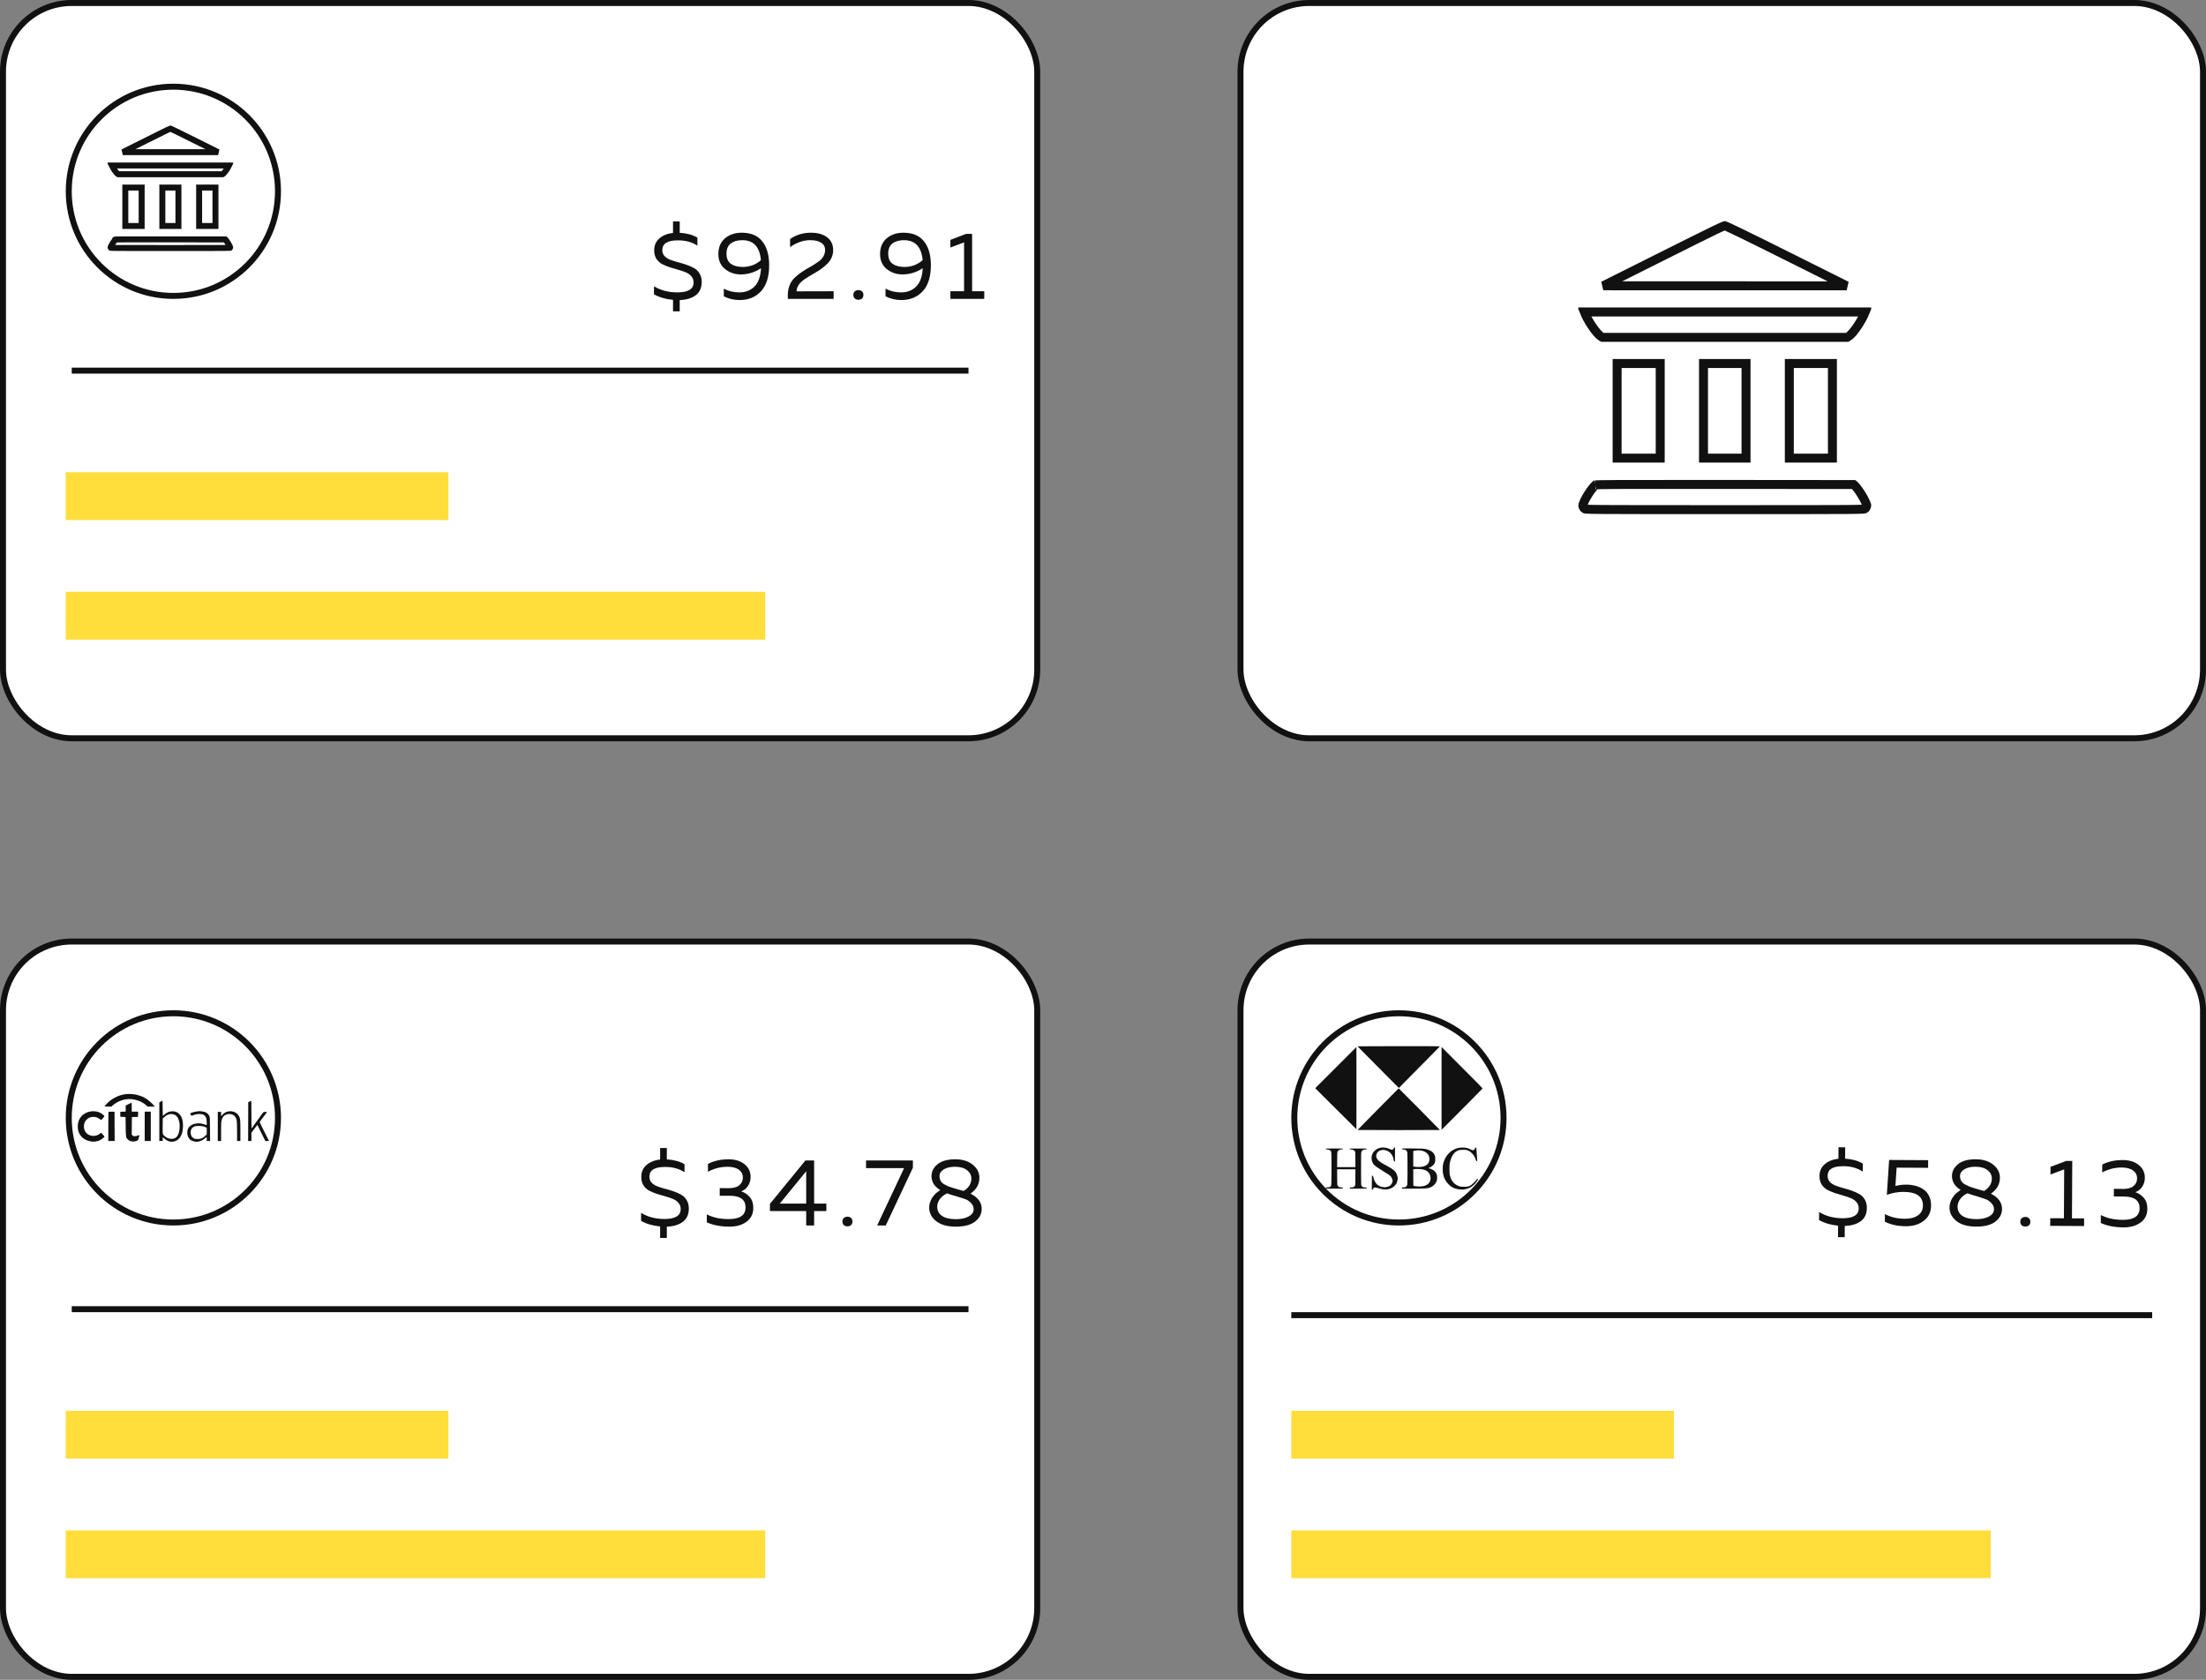 <svg width="369" height="281" viewBox="0 0 369 281" fill="none" xmlns="http://www.w3.org/2000/svg">
<rect x="0" y="0" width="369" height="281" fill="#808080" stroke="none"/>
<rect x="207.5" y="157.5" width="161" height="123" rx="11.5" fill="white" stroke="#111111"/>
<rect x="0.5" y="157.5" width="173" height="123" rx="11.5" fill="white" stroke="#111111"/>
<rect x="0.5" y="0.5" width="173" height="123" rx="11.5" fill="white" stroke="#111111"/>
<rect x="207.5" y="0.5" width="161" height="123" rx="11.5" fill="white" stroke="#111111"/>
<circle cx="234" cy="187" r="17.5" fill="white" stroke="#111111"/>
<circle cx="29" cy="187" r="17.5" fill="white" stroke="#111111"/>
<path d="M308.566 206.958L307.446 206.952L307.456 205.032C306.219 204.908 305.16 204.593 304.277 204.087L304.284 202.743C305.401 203.431 306.7 203.779 308.183 203.787C309.996 203.797 310.906 203.247 310.912 202.138C310.914 201.733 310.793 201.391 310.549 201.112C310.316 200.823 310.002 200.597 309.609 200.435C309.225 200.273 308.8 200.127 308.331 199.996C307.862 199.866 307.394 199.724 306.925 199.573C306.457 199.41 306.026 199.226 305.632 199.022C305.249 198.806 304.936 198.506 304.693 198.121C304.46 197.735 304.345 197.276 304.348 196.743C304.353 195.9 304.65 195.23 305.239 194.732C305.828 194.233 306.587 193.933 307.516 193.832L307.526 191.912L308.646 191.918L308.636 193.822C309.798 193.892 310.784 194.164 311.592 194.638L311.584 195.981C310.649 195.368 309.552 195.069 308.293 195.084C306.576 195.075 305.714 195.614 305.709 196.702C305.706 197.086 305.822 197.412 306.055 197.68C306.299 197.948 306.613 198.158 306.996 198.309C307.39 198.46 307.821 198.601 308.29 198.732C308.758 198.852 309.227 198.993 309.695 199.155C310.164 199.318 310.59 199.507 310.972 199.722C311.366 199.938 311.679 200.243 311.912 200.639C312.155 201.035 312.275 201.505 312.272 202.049C312.267 203.052 311.921 203.802 311.236 204.3C310.551 204.787 309.664 205.043 308.576 205.07L308.566 206.958ZM315.995 194.037L322.523 194.072L322.516 195.352L317.252 195.324L317.044 198.395C317.621 198.238 318.24 198.161 318.901 198.165C319.445 198.168 319.951 198.234 320.42 198.365C320.889 198.485 321.32 198.679 321.713 198.948C322.117 199.206 322.435 199.57 322.667 200.041C322.899 200.501 323.014 201.045 323.01 201.675C323.005 202.752 322.6 203.598 321.797 204.212C321.004 204.827 319.994 205.131 318.768 205.124C317.445 205.117 316.284 204.865 315.284 204.369L315.291 203.089C316.248 203.607 317.356 203.868 318.614 203.875C319.532 203.88 320.263 203.692 320.81 203.311C321.366 202.93 321.647 202.382 321.65 201.667C321.658 200.153 320.585 199.39 318.431 199.378C317.492 199.373 316.552 199.539 315.612 199.875L315.995 194.037ZM326.51 196.717C326.515 195.949 326.854 195.29 327.529 194.739C328.204 194.188 329.192 193.916 330.493 193.923C331.699 193.929 332.668 194.228 333.401 194.818C334.134 195.409 334.508 196.115 334.525 196.936C334.551 198.056 334.051 198.971 333.023 199.68C334.267 200.305 334.887 201.162 334.881 202.25C334.877 203.082 334.505 203.784 333.766 204.356C333.037 204.918 331.959 205.195 330.529 205.187C329.111 205.179 328.014 204.864 327.238 204.241C326.474 203.619 326.094 202.865 326.098 201.979C326.101 201.446 326.259 200.919 326.571 200.398C326.894 199.866 327.36 199.421 327.97 199.061C326.992 198.459 326.505 197.677 326.51 196.717ZM330.62 200.099C330.067 199.947 329.561 199.784 329.103 199.611C328.568 199.864 328.156 200.193 327.866 200.597C327.586 201 327.445 201.416 327.443 201.842C327.44 202.493 327.704 203.006 328.235 203.383C328.777 203.748 329.555 203.934 330.568 203.939C331.421 203.944 332.126 203.798 332.682 203.502C333.249 203.196 333.534 202.798 333.537 202.307C333.539 201.891 333.391 201.538 333.094 201.249C332.808 200.948 332.526 200.744 332.25 200.636C331.973 200.528 331.515 200.376 330.876 200.181C330.759 200.148 330.674 200.121 330.62 200.099ZM333.18 197.169C333.183 196.604 332.946 196.133 332.468 195.757C331.99 195.371 331.319 195.175 330.455 195.17C329.666 195.166 329.035 195.312 328.564 195.608C328.094 195.894 327.857 196.261 327.855 196.708C327.853 197.018 327.915 197.29 328.042 197.526C328.18 197.75 328.381 197.943 328.647 198.105C328.924 198.256 329.174 198.38 329.397 198.477C329.621 198.563 329.919 198.661 330.292 198.77C330.334 198.78 330.366 198.791 330.387 198.802C330.409 198.802 330.435 198.808 330.467 198.818C330.499 198.829 330.531 198.84 330.563 198.851C330.595 198.862 330.776 198.916 331.106 199.014C331.447 199.101 331.708 199.172 331.889 199.226C332.745 198.676 333.176 197.99 333.18 197.169ZM339.381 203.778C339.54 203.918 339.619 204.115 339.618 204.371C339.617 204.627 339.536 204.83 339.375 204.978C339.214 205.116 339.016 205.184 338.782 205.183C338.547 205.182 338.345 205.111 338.175 204.972C338.016 204.822 337.937 204.619 337.938 204.363C337.939 204.107 338.02 203.91 338.181 203.772C338.353 203.634 338.556 203.566 338.79 203.567C339.025 203.568 339.222 203.639 339.381 203.778ZM345.638 194.196L346.63 194.201L346.579 203.801L348.611 203.812L348.604 205.092L342.94 205.061L342.947 203.781L345.235 203.794L345.278 195.618L342.986 196.469L342.993 195.189L345.638 194.196ZM358.77 197.034C358.767 197.588 358.615 198.089 358.314 198.535C358.024 198.971 357.643 199.268 357.173 199.425C357.727 199.599 358.2 199.916 358.592 200.377C358.995 200.827 359.195 201.431 359.19 202.188C359.185 203.201 358.802 203.978 358.042 204.518C357.292 205.058 356.342 205.325 355.19 205.319C353.728 205.311 352.466 205.064 351.402 204.578L351.409 203.251C352.44 203.789 353.666 204.057 355.084 204.054C356.951 204.064 357.888 203.418 357.895 202.117C357.902 200.816 357.02 200.16 355.249 200.151L353.585 200.142L353.592 198.862L355.112 198.886C355.88 198.89 356.462 198.733 356.859 198.416C357.266 198.087 357.471 197.662 357.473 197.139C357.476 196.574 357.255 196.13 356.809 195.807C356.362 195.474 355.729 195.305 354.907 195.301C353.777 195.295 352.687 195.567 351.639 196.116L351.646 194.804C352.651 194.297 353.799 194.047 355.09 194.054C356.199 194.06 357.088 194.337 357.757 194.884C358.437 195.432 358.775 196.148 358.77 197.034Z" fill="#111111"/>
<path d="M111.541 207.08H110.421V205.16C109.183 205.043 108.122 204.733 107.237 204.232V202.888C108.357 203.571 109.658 203.912 111.141 203.912C112.954 203.912 113.861 203.357 113.861 202.248C113.861 201.843 113.738 201.501 113.493 201.224C113.258 200.936 112.943 200.712 112.549 200.552C112.165 200.392 111.738 200.248 111.269 200.12C110.799 199.992 110.33 199.853 109.861 199.704C109.391 199.544 108.959 199.363 108.565 199.16C108.181 198.947 107.866 198.648 107.621 198.264C107.386 197.88 107.269 197.421 107.269 196.888C107.269 196.045 107.562 195.373 108.149 194.872C108.735 194.371 109.493 194.067 110.421 193.96V192.04H111.541V193.944C112.703 194.008 113.69 194.275 114.501 194.744V196.088C113.562 195.48 112.463 195.187 111.205 195.208C109.487 195.208 108.629 195.752 108.629 196.84C108.629 197.224 108.746 197.549 108.981 197.816C109.226 198.083 109.541 198.291 109.925 198.44C110.319 198.589 110.751 198.728 111.221 198.856C111.69 198.973 112.159 199.112 112.629 199.272C113.098 199.432 113.525 199.619 113.909 199.832C114.303 200.045 114.618 200.349 114.853 200.744C115.098 201.139 115.221 201.608 115.221 202.152C115.221 203.155 114.879 203.907 114.197 204.408C113.514 204.899 112.629 205.16 111.541 205.192V207.08ZM125.557 196.888C125.557 197.443 125.408 197.944 125.109 198.392C124.821 198.829 124.442 199.128 123.973 199.288C124.528 199.459 125.002 199.773 125.397 200.232C125.802 200.68 126.005 201.283 126.005 202.04C126.005 203.053 125.626 203.832 124.869 204.376C124.122 204.92 123.173 205.192 122.021 205.192C120.56 205.192 119.296 204.952 118.229 204.472V203.144C119.264 203.677 120.49 203.939 121.909 203.928C123.776 203.928 124.709 203.277 124.709 201.976C124.709 200.675 123.824 200.024 122.053 200.024H120.389V198.744L121.909 198.76C122.677 198.76 123.258 198.6 123.653 198.28C124.058 197.949 124.261 197.523 124.261 197C124.261 196.435 124.037 195.992 123.589 195.672C123.141 195.341 122.506 195.176 121.685 195.176C120.554 195.176 119.466 195.453 118.421 196.008V194.696C119.424 194.184 120.57 193.928 121.861 193.928C122.97 193.928 123.861 194.2 124.533 194.744C125.216 195.288 125.557 196.003 125.557 196.888ZM134.724 194.12H136.18V201.336H138.228V202.584H136.18V205H134.852V202.584H128.788V201.384L134.724 194.12ZM134.852 201.336V195.928L130.436 201.336H134.852ZM142.354 203.736C142.514 203.875 142.594 204.072 142.594 204.328C142.594 204.584 142.514 204.787 142.354 204.936C142.194 205.075 141.997 205.144 141.762 205.144C141.528 205.144 141.325 205.075 141.154 204.936C140.994 204.787 140.914 204.584 140.914 204.328C140.914 204.072 140.994 203.875 141.154 203.736C141.325 203.597 141.528 203.528 141.762 203.528C141.997 203.528 142.194 203.597 142.354 203.736ZM144.863 194.12H152.703V195.336L148.159 205H146.719L151.231 195.4H144.863V194.12ZM155.809 196.744C155.809 195.976 156.145 195.315 156.817 194.76C157.489 194.205 158.475 193.928 159.777 193.928C160.982 193.928 161.953 194.221 162.689 194.808C163.425 195.395 163.803 196.099 163.825 196.92C163.857 198.04 163.361 198.957 162.337 199.672C163.585 200.291 164.209 201.144 164.209 202.232C164.209 203.064 163.841 203.768 163.105 204.344C162.379 204.909 161.302 205.192 159.873 205.192C158.454 205.192 157.355 204.883 156.577 204.264C155.809 203.645 155.425 202.893 155.425 202.008C155.425 201.475 155.579 200.947 155.889 200.424C156.209 199.891 156.673 199.443 157.281 199.08C156.299 198.483 155.809 197.704 155.809 196.744ZM159.937 200.104C159.382 199.955 158.875 199.795 158.417 199.624C157.883 199.88 157.473 200.211 157.185 200.616C156.907 201.021 156.769 201.437 156.769 201.864C156.769 202.515 157.035 203.027 157.569 203.4C158.113 203.763 158.891 203.944 159.905 203.944C160.758 203.944 161.462 203.795 162.017 203.496C162.582 203.187 162.865 202.787 162.865 202.296C162.865 201.88 162.715 201.528 162.417 201.24C162.129 200.941 161.846 200.739 161.569 200.632C161.291 200.525 160.833 200.376 160.193 200.184C160.075 200.152 159.99 200.125 159.937 200.104ZM162.481 197.16C162.481 196.595 162.241 196.125 161.761 195.752C161.281 195.368 160.609 195.176 159.745 195.176C158.955 195.176 158.326 195.325 157.857 195.624C157.387 195.912 157.153 196.28 157.153 196.728C157.153 197.037 157.217 197.309 157.345 197.544C157.483 197.768 157.686 197.96 157.953 198.12C158.23 198.269 158.481 198.392 158.705 198.488C158.929 198.573 159.227 198.669 159.601 198.776C159.643 198.787 159.675 198.797 159.697 198.808C159.718 198.808 159.745 198.813 159.777 198.824C159.809 198.835 159.841 198.845 159.873 198.856C159.905 198.867 160.086 198.92 160.417 199.016C160.758 199.101 161.019 199.171 161.201 199.224C162.054 198.669 162.481 197.981 162.481 197.16Z" fill="#111111"/>
<path d="M113.697 52.08H112.577V50.16C111.34 50.043 110.278 49.733 109.393 49.232V47.888C110.513 48.571 111.814 48.912 113.297 48.912C115.11 48.912 116.017 48.357 116.017 47.248C116.017 46.843 115.894 46.501 115.649 46.224C115.414 45.936 115.1 45.712 114.705 45.552C114.321 45.392 113.894 45.248 113.425 45.12C112.956 44.992 112.486 44.853 112.017 44.704C111.548 44.544 111.116 44.363 110.721 44.16C110.337 43.947 110.022 43.648 109.777 43.264C109.542 42.88 109.425 42.421 109.425 41.888C109.425 41.045 109.718 40.373 110.305 39.872C110.892 39.371 111.649 39.067 112.577 38.96V37.04H113.697V38.944C114.86 39.008 115.846 39.275 116.657 39.744V41.088C115.718 40.48 114.62 40.187 113.361 40.208C111.644 40.208 110.785 40.752 110.785 41.84C110.785 42.224 110.902 42.549 111.137 42.816C111.382 43.083 111.697 43.291 112.081 43.44C112.476 43.589 112.908 43.728 113.377 43.856C113.846 43.973 114.316 44.112 114.785 44.272C115.254 44.432 115.681 44.619 116.065 44.832C116.46 45.045 116.774 45.349 117.009 45.744C117.254 46.139 117.377 46.608 117.377 47.152C117.377 48.155 117.036 48.907 116.353 49.408C115.67 49.899 114.785 50.16 113.697 50.192V52.08ZM120.161 42.496C120.161 41.376 120.529 40.501 121.265 39.872C122.012 39.243 122.945 38.928 124.065 38.928C125.601 38.928 126.748 39.408 127.505 40.368C128.273 41.317 128.657 42.656 128.657 44.384C128.657 46.304 128.198 47.755 127.281 48.736C126.374 49.707 125.185 50.192 123.713 50.192C122.764 50.192 121.884 49.984 121.073 49.568V48.288C121.862 48.704 122.732 48.912 123.681 48.912C124.684 48.912 125.516 48.592 126.177 47.952C126.849 47.301 127.222 46.272 127.297 44.864C126.252 45.557 125.116 45.904 123.889 45.904C122.897 45.904 122.028 45.605 121.281 45.008C120.534 44.4 120.161 43.563 120.161 42.496ZM124.161 40.176C123.372 40.176 122.732 40.357 122.241 40.72C121.761 41.083 121.521 41.653 121.521 42.432C121.521 43.221 121.772 43.792 122.273 44.144C122.774 44.485 123.425 44.656 124.225 44.656C125.409 44.656 126.428 44.277 127.281 43.52C127.078 41.291 126.038 40.176 124.161 40.176ZM132.163 39.984C133.176 39.28 134.339 38.928 135.651 38.928C136.782 38.928 137.683 39.184 138.355 39.696C139.027 40.208 139.363 40.923 139.363 41.84C139.363 42.277 139.278 42.688 139.107 43.072C138.947 43.456 138.702 43.808 138.371 44.128C138.051 44.448 137.736 44.72 137.427 44.944C137.128 45.157 136.75 45.397 136.291 45.664C136.238 45.696 136.072 45.792 135.795 45.952C135.528 46.112 135.358 46.213 135.283 46.256C135.219 46.299 135.07 46.395 134.835 46.544C134.611 46.683 134.462 46.784 134.387 46.848C134.323 46.912 134.206 47.013 134.035 47.152C133.875 47.291 133.763 47.408 133.699 47.504C133.646 47.6 133.571 47.723 133.475 47.872C133.39 48.011 133.331 48.149 133.299 48.288C133.267 48.427 133.251 48.576 133.251 48.736L139.443 48.72V50H131.779V49.36C131.779 48.763 131.875 48.224 132.067 47.744C132.259 47.253 132.531 46.837 132.883 46.496C133.246 46.144 133.603 45.851 133.955 45.616C134.307 45.371 134.718 45.109 135.187 44.832C135.294 44.779 135.374 44.736 135.427 44.704C136.398 44.139 137.032 43.707 137.331 43.408C137.79 42.939 138.019 42.411 138.019 41.824C138.019 41.291 137.8 40.885 137.363 40.608C136.936 40.32 136.328 40.176 135.539 40.176C134.387 40.176 133.262 40.56 132.163 41.328V39.984ZM144.182 48.736C144.342 48.875 144.422 49.072 144.422 49.328C144.422 49.584 144.342 49.787 144.182 49.936C144.022 50.075 143.825 50.144 143.59 50.144C143.356 50.144 143.153 50.075 142.982 49.936C142.822 49.787 142.742 49.584 142.742 49.328C142.742 49.072 142.822 48.875 142.982 48.736C143.153 48.597 143.356 48.528 143.59 48.528C143.825 48.528 144.022 48.597 144.182 48.736ZM147.211 42.496C147.211 41.376 147.579 40.501 148.315 39.872C149.062 39.243 149.995 38.928 151.115 38.928C152.651 38.928 153.798 39.408 154.555 40.368C155.323 41.317 155.707 42.656 155.707 44.384C155.707 46.304 155.248 47.755 154.331 48.736C153.424 49.707 152.235 50.192 150.763 50.192C149.814 50.192 148.934 49.984 148.123 49.568V48.288C148.912 48.704 149.782 48.912 150.731 48.912C151.734 48.912 152.566 48.592 153.227 47.952C153.899 47.301 154.272 46.272 154.347 44.864C153.302 45.557 152.166 45.904 150.939 45.904C149.947 45.904 149.078 45.605 148.331 45.008C147.584 44.4 147.211 43.563 147.211 42.496ZM151.211 40.176C150.422 40.176 149.782 40.357 149.291 40.72C148.811 41.083 148.571 41.653 148.571 42.432C148.571 43.221 148.822 43.792 149.323 44.144C149.824 44.485 150.475 44.656 151.275 44.656C152.459 44.656 153.478 44.277 154.331 43.52C154.128 41.291 153.088 40.176 151.211 40.176ZM161.613 39.12H162.605V48.72H164.637V50H158.973V48.72H161.261V40.544L158.973 41.408V40.128L161.613 39.12Z" fill="#111111"/>
<rect x="216" y="236" width="64" height="8" fill="#FFDE3B"/>
<rect x="11" y="236" width="64" height="8" fill="#FFDE3B"/>
<rect x="11" y="79" width="64" height="8" fill="#FFDE3B"/>
<rect x="216" y="256" width="117" height="8" fill="#FFDE3B"/>
<rect x="11" y="256" width="117" height="8" fill="#FFDE3B"/>
<rect x="11" y="99" width="117" height="8" fill="#FFDE3B"/>
<g clip-path="url(#clip0_181_46064)">
<path fill-rule="evenodd" clip-rule="evenodd" d="M20.989 183.031C19.733 183.201 18.508 183.862 17.706 184.802L17.46 185.09L18.051 185.102L18.642 185.114L18.853 184.92C19.665 184.169 21.009 183.731 22.073 183.87C23.041 183.998 23.872 184.358 24.499 184.924L24.708 185.112H25.289H25.87L25.816 185.012C25.787 184.957 25.531 184.693 25.248 184.425C24.521 183.737 23.871 183.385 22.869 183.135C22.377 183.012 21.488 182.963 20.989 183.031ZM26.916 184.257L26.65 184.407V187.64V190.872L26.939 190.859L27.227 190.846L27.222 190.547C27.219 190.382 27.231 190.248 27.247 190.248C27.264 190.248 27.359 190.329 27.46 190.427C27.714 190.678 28.008 190.846 28.345 190.936C29.035 191.119 29.782 190.804 30.171 190.166C30.465 189.684 30.566 189.296 30.601 188.521C30.646 187.524 30.448 186.822 29.988 186.349C29.634 185.986 29.126 185.831 28.569 185.916C28.203 185.971 27.858 186.14 27.53 186.425C27.381 186.555 27.248 186.661 27.235 186.661C27.222 186.661 27.209 186.089 27.206 185.39C27.203 184.691 27.196 184.116 27.191 184.113C27.185 184.109 27.061 184.174 26.916 184.257ZM41.732 184.266L41.525 184.387L41.513 187.627L41.501 190.868H41.778H42.055V190.179V189.49L42.544 188.826C42.813 188.461 43.041 188.169 43.05 188.178C43.068 188.195 44.074 190.225 44.257 190.613L44.377 190.868H44.688H45L44.583 190.038C44.354 189.581 44.002 188.881 43.802 188.482C43.602 188.083 43.438 187.734 43.438 187.705C43.438 187.654 43.768 187.202 44.374 186.418L44.682 186.019L44.423 186.006C44.281 185.999 44.138 186.002 44.107 186.013C44.058 186.031 43.752 186.442 42.799 187.768C42.685 187.927 42.526 188.147 42.444 188.259C42.363 188.37 42.262 188.524 42.221 188.602C42.179 188.679 42.124 188.742 42.1 188.742C42.071 188.742 42.055 187.905 42.055 186.44C42.055 184.626 42.043 184.138 41.997 184.141C41.965 184.143 41.846 184.199 41.732 184.266ZM21.496 184.699L21.024 184.941V185.445V185.95L20.574 185.962L20.124 185.975V186.396V186.816L20.562 186.838L21.001 186.861L21.024 188.477C21.05 190.297 21.048 190.285 21.406 190.637C21.743 190.967 22.375 191.047 22.897 190.826C23.069 190.753 23.097 190.718 23.16 190.507C23.29 190.07 23.336 189.885 23.319 189.868C23.309 189.859 23.178 189.901 23.027 189.96C22.869 190.023 22.659 190.069 22.53 190.07C22.345 190.071 22.285 190.049 22.172 189.941L22.037 189.811L22.049 188.336L22.061 186.861L22.523 186.853C22.776 186.849 23.01 186.844 23.041 186.842C23.083 186.839 23.099 186.719 23.099 186.396V185.953H22.569H22.038V185.2C22.038 184.786 22.023 184.45 22.004 184.452C21.985 184.454 21.756 184.565 21.496 184.699ZM15.209 185.909C13.868 186.111 13 187.103 13 188.432C13 189.031 13.172 189.561 13.503 189.984C13.926 190.525 14.498 190.828 15.336 190.957C15.751 191.02 16.299 190.933 16.711 190.737C17.003 190.599 17.473 190.233 17.472 190.145C17.471 190.087 16.987 189.526 16.919 189.503C16.895 189.495 16.828 189.532 16.77 189.585C16.098 190.201 14.992 190.154 14.403 189.485C14.001 189.029 13.918 188.204 14.219 187.642C14.351 187.393 14.658 187.103 14.923 186.975C15.031 186.924 15.245 186.865 15.4 186.845C15.89 186.78 16.308 186.901 16.726 187.226C16.836 187.311 16.941 187.364 16.96 187.342C17.358 186.896 17.472 186.757 17.472 186.719C17.472 186.657 17.113 186.342 16.89 186.207C16.451 185.943 15.779 185.823 15.209 185.909ZM33.015 185.91C32.547 185.963 31.816 186.176 31.816 186.26C31.816 186.277 31.859 186.376 31.911 186.48C31.985 186.626 32.024 186.661 32.084 186.637C32.559 186.441 32.796 186.383 33.2 186.363C33.725 186.337 33.969 186.391 34.2 186.586C34.469 186.813 34.548 187.042 34.574 187.669C34.598 188.269 34.599 188.266 34.312 188.125C34.216 188.078 33.964 188.006 33.752 187.965C32.843 187.788 31.91 188.074 31.541 188.643C31.148 189.25 31.305 190.278 31.852 190.677C32.079 190.842 32.585 191.001 32.882 191C33.342 190.999 33.902 190.767 34.284 190.42C34.416 190.301 34.536 190.204 34.553 190.204C34.57 190.204 34.583 190.353 34.583 190.536V190.868H34.862H35.14L35.127 188.886C35.114 186.924 35.113 186.903 35.007 186.679C34.797 186.234 34.404 185.986 33.791 185.909C33.417 185.863 33.435 185.863 33.015 185.91ZM38.221 185.91C37.787 185.979 37.4 186.213 37.161 186.549C37.1 186.635 37.035 186.705 37.016 186.705C36.997 186.706 36.982 186.546 36.982 186.351V185.997H36.705H36.428V188.432V190.868H36.705H36.982V189.303C36.982 187.899 36.991 187.704 37.071 187.402C37.174 187.015 37.325 186.762 37.554 186.595C37.743 186.457 38.076 186.351 38.324 186.351C39.065 186.351 39.49 186.742 39.609 187.532C39.634 187.699 39.655 188.517 39.656 189.351L39.657 190.868H39.933H40.21V189.166C40.21 187.31 40.185 187.074 39.944 186.649C39.633 186.098 38.929 185.797 38.221 185.91ZM18.15 185.981C18.133 185.998 18.118 187.105 18.118 188.44V190.868H18.649H19.18L19.168 188.421L19.156 185.975L18.669 185.963C18.401 185.956 18.168 185.964 18.15 185.981ZM24.206 188.41V190.868H24.713H25.221V188.41V185.953H24.713H24.206V188.41ZM28.997 186.399C29.694 186.542 30.111 187.42 30.048 188.61C29.989 189.708 29.661 190.31 29.03 190.474C28.761 190.544 28.331 190.498 28.024 190.367C27.725 190.239 27.333 189.91 27.25 189.717C27.21 189.623 27.199 189.246 27.211 188.341L27.227 187.095L27.495 186.856C27.986 186.416 28.429 186.282 28.997 186.399ZM33.847 188.389C33.982 188.413 34.203 188.482 34.338 188.541L34.583 188.649V189.208V189.767L34.331 190.009C34.172 190.161 33.961 190.304 33.766 190.392C33.489 190.517 33.406 190.533 33.038 190.534C32.665 190.535 32.601 190.523 32.403 190.411C32.118 190.251 31.971 190.03 31.913 189.68C31.805 189.03 32.08 188.553 32.653 188.395C32.861 188.337 33.545 188.333 33.847 188.389Z" fill="#111111"/>
</g>
<path fill-rule="evenodd" clip-rule="evenodd" d="M227.085 175.025C227.085 175.049 228.375 176.36 230.077 178.064C230.572 178.56 231.654 179.648 232.481 180.482L233.985 181.998L237.102 178.847C240.708 175.203 240.836 175.072 240.85 175.031C240.856 175.01 238.54 175 233.972 175C230.184 175 227.085 175.011 227.085 175.025ZM226.092 175.945C225.656 176.381 224.673 177.363 223.909 178.126C223.145 178.889 221.953 180.081 221.26 180.775L220 182.038L221.397 183.433C222.166 184.2 222.863 184.894 222.947 184.975C223.031 185.056 223.73 185.751 224.499 186.519C225.268 187.287 226.12 188.134 226.392 188.402L226.886 188.888L226.894 185.455C226.898 183.567 226.898 180.476 226.894 178.587L226.886 175.152L226.092 175.945ZM241.13 182.068V188.995L241.244 188.881C241.307 188.819 241.983 188.141 242.747 187.375C243.511 186.609 244.136 185.982 244.136 185.981C244.169 185.97 248 182.088 248 182.067C248 182.049 247.666 181.701 247.259 181.294C246.852 180.886 245.383 179.411 243.994 178.016C242.606 176.621 241.394 175.403 241.3 175.31L241.13 175.141V182.068ZM230.511 185.53C228.626 187.437 227.084 189.008 227.084 189.021C227.085 189.05 240.855 189.052 240.855 189.023C240.855 188.994 233.98 182.052 233.957 182.058C233.947 182.061 232.397 183.623 230.511 185.53ZM230.977 191.972C230.325 192.109 229.854 192.45 229.592 192.974C229.288 193.58 229.39 194.347 229.84 194.846C230.046 195.075 230.48 195.375 231.603 196.063C231.746 196.15 231.89 196.239 231.922 196.26C231.955 196.281 232.078 196.359 232.195 196.433C232.625 196.705 232.83 196.963 232.916 197.344C232.95 197.493 232.951 197.551 232.917 197.684C232.795 198.175 232.5 198.448 231.97 198.561C231.437 198.674 230.766 198.513 230.387 198.18C230.209 198.025 230.007 197.733 229.908 197.488C229.863 197.378 229.817 197.267 229.804 197.242C229.791 197.216 229.755 197.08 229.723 196.939C229.666 196.682 229.666 196.682 229.574 196.691L229.481 196.7L229.473 197.836L229.465 198.973L229.54 198.992C229.634 199.015 229.68 198.988 229.68 198.91C229.68 198.839 229.737 198.729 229.802 198.673C229.862 198.621 230.16 198.639 230.382 198.708C230.997 198.899 231.376 198.976 231.727 198.978C232.303 198.981 232.788 198.803 233.21 198.433C233.352 198.309 233.619 197.965 233.619 197.905C233.619 197.894 233.638 197.841 233.662 197.788C233.719 197.661 233.802 197.275 233.802 197.138C233.802 196.815 233.629 196.326 233.412 196.037C233.246 195.816 232.785 195.455 232.441 195.277C232.375 195.243 232.314 195.207 232.306 195.198C232.297 195.188 232.16 195.114 232 195.033C231.841 194.952 231.573 194.802 231.405 194.701C231.237 194.599 231.072 194.499 231.039 194.479C231.005 194.459 230.971 194.434 230.962 194.425C230.954 194.415 230.878 194.36 230.795 194.302C230.555 194.137 230.385 193.946 230.284 193.727C230.2 193.545 230.193 193.503 230.206 193.303C230.228 192.973 230.38 192.729 230.681 192.541C231.232 192.197 232.086 192.357 232.6 192.899C232.762 193.071 232.843 193.203 233.007 193.561C233.029 193.608 233.11 193.943 233.153 194.164C233.174 194.268 233.191 194.289 233.261 194.297L233.344 194.307V193.129V191.952H233.255C233.18 191.952 233.162 191.967 233.144 192.048C233.133 192.102 233.086 192.185 233.04 192.234C232.921 192.36 232.785 192.352 232.414 192.198C232.127 192.08 232.018 192.045 231.741 191.982C231.619 191.955 231.093 191.948 230.977 191.972ZM244.229 191.97C244.195 191.977 244.092 191.999 244 192.018C243.746 192.069 243.456 192.166 243.252 192.268C243.065 192.36 242.867 192.476 242.839 192.508C242.831 192.518 242.789 192.548 242.746 192.576C242.522 192.72 242.138 193.124 241.941 193.421C241.692 193.798 241.404 194.497 241.404 194.725C241.404 194.775 241.391 194.83 241.375 194.846C241.33 194.891 241.304 195.769 241.339 196.051C241.393 196.493 241.536 196.989 241.688 197.267C241.789 197.452 241.931 197.688 241.951 197.706C241.961 197.714 242.024 197.79 242.09 197.873C242.686 198.625 243.483 198.985 244.534 198.98C244.817 198.978 244.896 198.971 245.145 198.925C245.375 198.882 245.893 198.697 245.893 198.657C245.893 198.644 245.911 198.634 245.933 198.634C245.955 198.634 246.073 198.564 246.194 198.479C246.475 198.284 246.83 197.925 246.98 197.687C247.011 197.638 247.043 197.59 247.052 197.582C247.086 197.55 247.236 197.304 247.236 197.281C247.236 197.24 247.107 197.172 247.087 197.202C246.994 197.339 246.683 197.698 246.514 197.863C245.947 198.415 245.677 198.526 244.9 198.524C244.407 198.523 244.119 198.478 243.9 198.367C243.669 198.249 243.606 198.214 243.465 198.119C243.381 198.063 243.26 197.966 243.197 197.904C243.059 197.771 242.81 197.428 242.759 197.304C242.749 197.278 242.715 197.201 242.684 197.133C242.653 197.065 242.605 196.912 242.577 196.793C242.55 196.674 242.511 196.521 242.492 196.453C242.445 196.284 242.445 194.794 242.493 194.628C242.512 194.56 242.551 194.4 242.578 194.273C242.688 193.764 242.97 193.186 243.252 192.893C243.483 192.652 243.67 192.532 243.982 192.425C244.211 192.346 244.263 192.34 244.732 192.34C245.288 192.34 245.412 192.367 245.786 192.569C245.979 192.673 246.45 193.133 246.534 193.3C246.559 193.35 246.587 193.397 246.595 193.406C246.629 193.439 246.803 193.834 246.871 194.034C246.937 194.225 246.95 194.243 247.021 194.235L247.099 194.226L247.088 193.916C247.083 193.746 247.066 193.551 247.051 193.483C247.036 193.415 247.023 193.248 247.022 193.112C247.02 192.863 246.979 192.327 246.943 192.083C246.927 191.972 246.913 191.952 246.853 191.952C246.799 191.952 246.774 191.978 246.746 192.066C246.706 192.188 246.682 192.225 246.567 192.342C246.46 192.451 246.329 192.437 246.004 192.282C245.474 192.028 245.273 191.978 244.717 191.965C244.482 191.96 244.262 191.962 244.229 191.97ZM221.81 192.127C221.789 192.136 221.772 192.167 221.772 192.198C221.772 192.243 221.806 192.256 221.963 192.269C222.194 192.289 222.472 192.391 222.573 192.493C222.614 192.535 222.663 192.623 222.683 192.689C222.709 192.777 222.718 193.521 222.718 195.426C222.718 198.119 222.714 198.225 222.599 198.444C222.538 198.558 222.385 198.611 222.07 198.626L221.772 198.641V198.727C221.772 198.774 221.789 198.819 221.81 198.826C221.841 198.837 224.51 198.834 224.591 198.823C224.604 198.821 224.611 198.781 224.606 198.734C224.596 198.651 224.592 198.649 224.337 198.63C224.005 198.605 223.845 198.523 223.738 198.324C223.684 198.224 223.68 198.124 223.671 196.909L223.661 195.602H225.192H226.722L226.712 196.909L226.702 198.216L226.626 198.354C226.516 198.554 226.393 198.615 226.062 198.634L225.787 198.649V198.742V198.834L227.17 198.835C227.931 198.836 228.568 198.827 228.585 198.817C228.602 198.806 228.612 198.764 228.606 198.723C228.596 198.652 228.584 198.649 228.301 198.634C228.028 198.619 227.998 198.611 227.889 198.522C227.658 198.333 227.668 198.476 227.666 195.515C227.665 193.14 227.67 192.86 227.715 192.72C227.79 192.488 227.92 192.373 228.178 192.309C228.295 192.28 228.424 192.259 228.463 192.262C228.595 192.273 228.616 192.263 228.606 192.192L228.596 192.122H227.191H225.787L225.777 192.192C225.769 192.254 225.781 192.261 225.885 192.261C226.172 192.261 226.527 192.415 226.644 192.591C226.699 192.674 226.703 192.754 226.712 193.955L226.721 195.231H225.192H223.662L223.671 194.001C223.68 192.884 223.686 192.76 223.737 192.649C223.842 192.421 224.054 192.3 224.4 192.27C224.596 192.254 224.614 192.246 224.605 192.187C224.596 192.122 224.593 192.122 223.222 192.117C222.467 192.114 221.831 192.118 221.81 192.127ZM234.525 192.127C234.513 192.138 234.504 192.173 234.504 192.205C234.504 192.248 234.527 192.261 234.607 192.261C234.664 192.261 234.807 192.283 234.926 192.311C235.093 192.349 235.166 192.384 235.25 192.467C235.311 192.527 235.359 192.604 235.359 192.643C235.359 192.682 235.376 192.73 235.397 192.752C235.455 192.81 235.452 198.061 235.394 198.188C235.273 198.454 235.246 198.491 235.115 198.561C235.005 198.619 234.932 198.634 234.739 198.634H234.5L234.51 198.734L234.519 198.835L236.107 198.835C238.285 198.835 238.795 198.807 239.16 198.666C239.306 198.611 239.639 198.436 239.702 198.382C240.007 198.121 240.194 197.866 240.322 197.536C240.407 197.315 240.407 196.677 240.322 196.453C240.183 196.087 239.938 195.824 239.566 195.641C239.28 195.501 239.163 195.454 239.056 195.441C238.945 195.427 238.946 195.366 239.057 195.343C239.4 195.274 240 194.716 240 194.466C240 194.434 240.017 194.391 240.038 194.369C240.065 194.342 240.076 194.2 240.076 193.885C240.076 193.57 240.065 193.429 240.038 193.401C240.017 193.38 240 193.341 240 193.315C240 193.288 239.968 193.204 239.93 193.127C239.757 192.783 239.451 192.536 238.975 192.359C238.624 192.228 238.329 192.17 237.863 192.141C237.357 192.109 234.554 192.097 234.525 192.127ZM237.734 192.464C238.445 192.589 238.957 193.011 239.073 193.568C239.2 194.18 238.956 194.742 238.461 194.979C238.138 195.133 238.026 195.159 237.434 195.217C237.253 195.235 236.634 195.191 236.466 195.149L236.397 195.131V193.839V192.546L236.542 192.511C236.883 192.428 237.41 192.408 237.734 192.464ZM237.784 195.587C237.934 195.612 238.131 195.654 238.222 195.681C238.987 195.906 239.417 196.602 239.265 197.372C239.123 198.094 238.435 198.496 237.375 198.475C237.05 198.469 236.485 198.407 236.428 198.371C236.408 198.358 236.397 197.877 236.397 196.978V195.605L236.511 195.586C236.574 195.576 236.647 195.563 236.672 195.557C236.808 195.528 237.549 195.548 237.784 195.587Z" fill="#111111"/>
<path d="M12 219L162 219" stroke="#111111"/>
<path d="M12 62L162 62" stroke="#111111"/>
<path d="M216 220H360" stroke="#111111"/>
<circle cx="29" cy="32" r="17.5" fill="white" stroke="#111111"/>
<g clip-path="url(#clip1_181_46064)">
<path d="M33.44 23.935L36.48 25.453L28.517 25.452L20.547 25.45L23.618 23.913C25.999 22.721 27.236 22.103 27.901 21.785C28.231 21.627 28.404 21.551 28.5 21.515C28.541 21.532 28.596 21.556 28.668 21.588C28.855 21.672 29.133 21.804 29.529 21.996C30.32 22.38 31.563 22.997 33.44 23.935ZM19.07 28.326C18.929 28.108 18.804 27.885 18.707 27.684H28.502H38.297C38.199 27.885 38.074 28.108 37.933 28.326C37.798 28.535 37.658 28.724 37.532 28.871C37.395 29.03 37.307 29.099 37.28 29.114L37.28 29.114L37.221 29.145H28.502H19.782L19.724 29.114L19.723 29.114C19.696 29.099 19.608 29.03 19.471 28.871C19.345 28.724 19.205 28.535 19.07 28.326ZM22.329 37.8H20.962V34.588V31.376H22.329H23.695V34.588V37.8H22.329ZM28.502 37.8H27.156V34.588V31.376H28.502H29.847V34.588V37.8H28.502ZM34.674 37.8H33.308V34.588V31.376H34.674H36.041V34.588V37.8H34.674ZM18.505 41.382C18.504 41.379 18.504 41.377 18.503 41.374C18.505 41.367 18.508 41.356 18.513 41.341C18.527 41.297 18.551 41.236 18.585 41.162C18.654 41.013 18.754 40.835 18.866 40.658C18.978 40.482 19.096 40.317 19.199 40.194C19.244 40.14 19.282 40.099 19.312 40.07C19.372 40.066 19.459 40.063 19.578 40.06C19.863 40.053 20.315 40.049 21.008 40.045C22.391 40.038 24.72 40.038 28.549 40.042L37.679 40.05C37.681 40.052 37.683 40.054 37.685 40.056C37.698 40.068 37.714 40.084 37.733 40.105C37.771 40.147 37.816 40.202 37.866 40.269C37.967 40.402 38.077 40.566 38.178 40.735C38.281 40.905 38.37 41.07 38.431 41.205C38.462 41.273 38.483 41.326 38.495 41.363C38.496 41.368 38.498 41.373 38.499 41.377C38.499 41.378 38.498 41.38 38.497 41.382C38.494 41.395 38.487 41.41 38.479 41.424C38.472 41.435 38.465 41.444 38.459 41.451C38.442 41.453 38.418 41.455 38.385 41.457C38.218 41.468 37.898 41.475 37.256 41.481C35.979 41.491 33.479 41.491 28.502 41.491C23.524 41.491 21.024 41.491 19.747 41.481C19.105 41.475 18.786 41.468 18.618 41.457C18.585 41.455 18.561 41.453 18.544 41.451C18.538 41.444 18.531 41.435 18.524 41.424C18.515 41.409 18.509 41.394 18.505 41.382ZM19.233 40.075C19.223 40.077 19.22 40.077 19.23 40.076C19.231 40.075 19.232 40.075 19.233 40.075Z" stroke="#111111"/>
</g>
<g clip-path="url(#clip2_181_46064)">
<path d="M265.008 52.187H288.504H312C311.747 52.82 311.335 53.593 310.86 54.329C310.537 54.828 310.2 55.286 309.89 55.647C309.564 56.026 309.318 56.235 309.185 56.308L309.184 56.308L308.955 56.432H288.504H268.052L267.823 56.308L267.823 56.308C267.689 56.235 267.444 56.026 267.117 55.647C266.807 55.286 266.47 54.828 266.148 54.329C265.672 53.593 265.261 52.82 265.008 52.187ZM266.798 81.12C266.798 81.12 266.802 81.119 266.812 81.118C266.803 81.119 266.799 81.12 266.798 81.12ZM266.811 81.18C266.845 81.148 266.872 81.126 266.892 81.11C266.911 81.108 266.934 81.106 266.96 81.105C267.108 81.095 267.337 81.086 267.673 81.078C268.341 81.062 269.4 81.051 271.016 81.043C274.246 81.027 279.68 81.027 288.616 81.035L310.062 81.055L310.133 81.108C310.235 81.184 310.429 81.388 310.687 81.73C310.932 82.054 311.196 82.45 311.44 82.855C311.684 83.26 311.9 83.661 312.052 83.994C312.128 84.161 312.183 84.301 312.218 84.408C312.247 84.498 312.253 84.538 312.254 84.542C312.248 84.778 312.071 85.054 311.9 85.141C311.867 85.148 311.782 85.16 311.592 85.172C311.187 85.198 310.43 85.216 308.934 85.228C305.953 85.252 300.117 85.253 288.504 85.253C276.89 85.253 271.054 85.252 268.074 85.228C266.578 85.216 265.82 85.198 265.416 85.172C265.225 85.16 265.141 85.148 265.107 85.141C265.039 85.106 264.945 85.024 264.866 84.893C264.787 84.762 264.754 84.632 264.754 84.541C264.754 84.542 264.754 84.542 264.754 84.54C264.755 84.529 264.763 84.473 264.8 84.358C264.84 84.233 264.903 84.075 264.988 83.891C265.159 83.524 265.399 83.092 265.668 82.668C265.936 82.244 266.222 81.845 266.478 81.539C266.606 81.386 266.718 81.266 266.811 81.18ZM308.889 47.814L288.538 47.809L268.18 47.805L276.922 43.427C282.477 40.646 285.368 39.201 286.923 38.456C287.707 38.081 288.125 37.896 288.367 37.806C288.436 37.78 288.482 37.766 288.511 37.758C288.527 37.764 288.547 37.772 288.572 37.781C288.682 37.825 288.842 37.893 289.063 37.993C289.505 38.191 290.159 38.501 291.084 38.95C292.931 39.847 295.833 41.288 300.214 43.477L308.889 47.814ZM274.1 76.635H270.496V68.72V60.805H274.1H277.705V68.72V76.635H274.1ZM288.504 76.635H284.947V68.72V60.805H288.504H292.06V68.72V76.635H288.504ZM302.907 76.635H299.303V68.72V60.805H302.907H306.511V68.72V76.635H302.907Z" stroke="#111111" stroke-width="1.5"/>
</g>
<defs>
<clipPath id="clip0_181_46064">
<rect width="32" height="8" fill="white" transform="translate(13 183)"/>
</clipPath>
<clipPath id="clip1_181_46064">
<rect width="21" height="20.99" fill="white" transform="translate(18 21)"/>
</clipPath>
<clipPath id="clip2_181_46064">
<rect width="49" height="49" fill="white" transform="translate(264 37)"/>
</clipPath>
</defs>
</svg>

